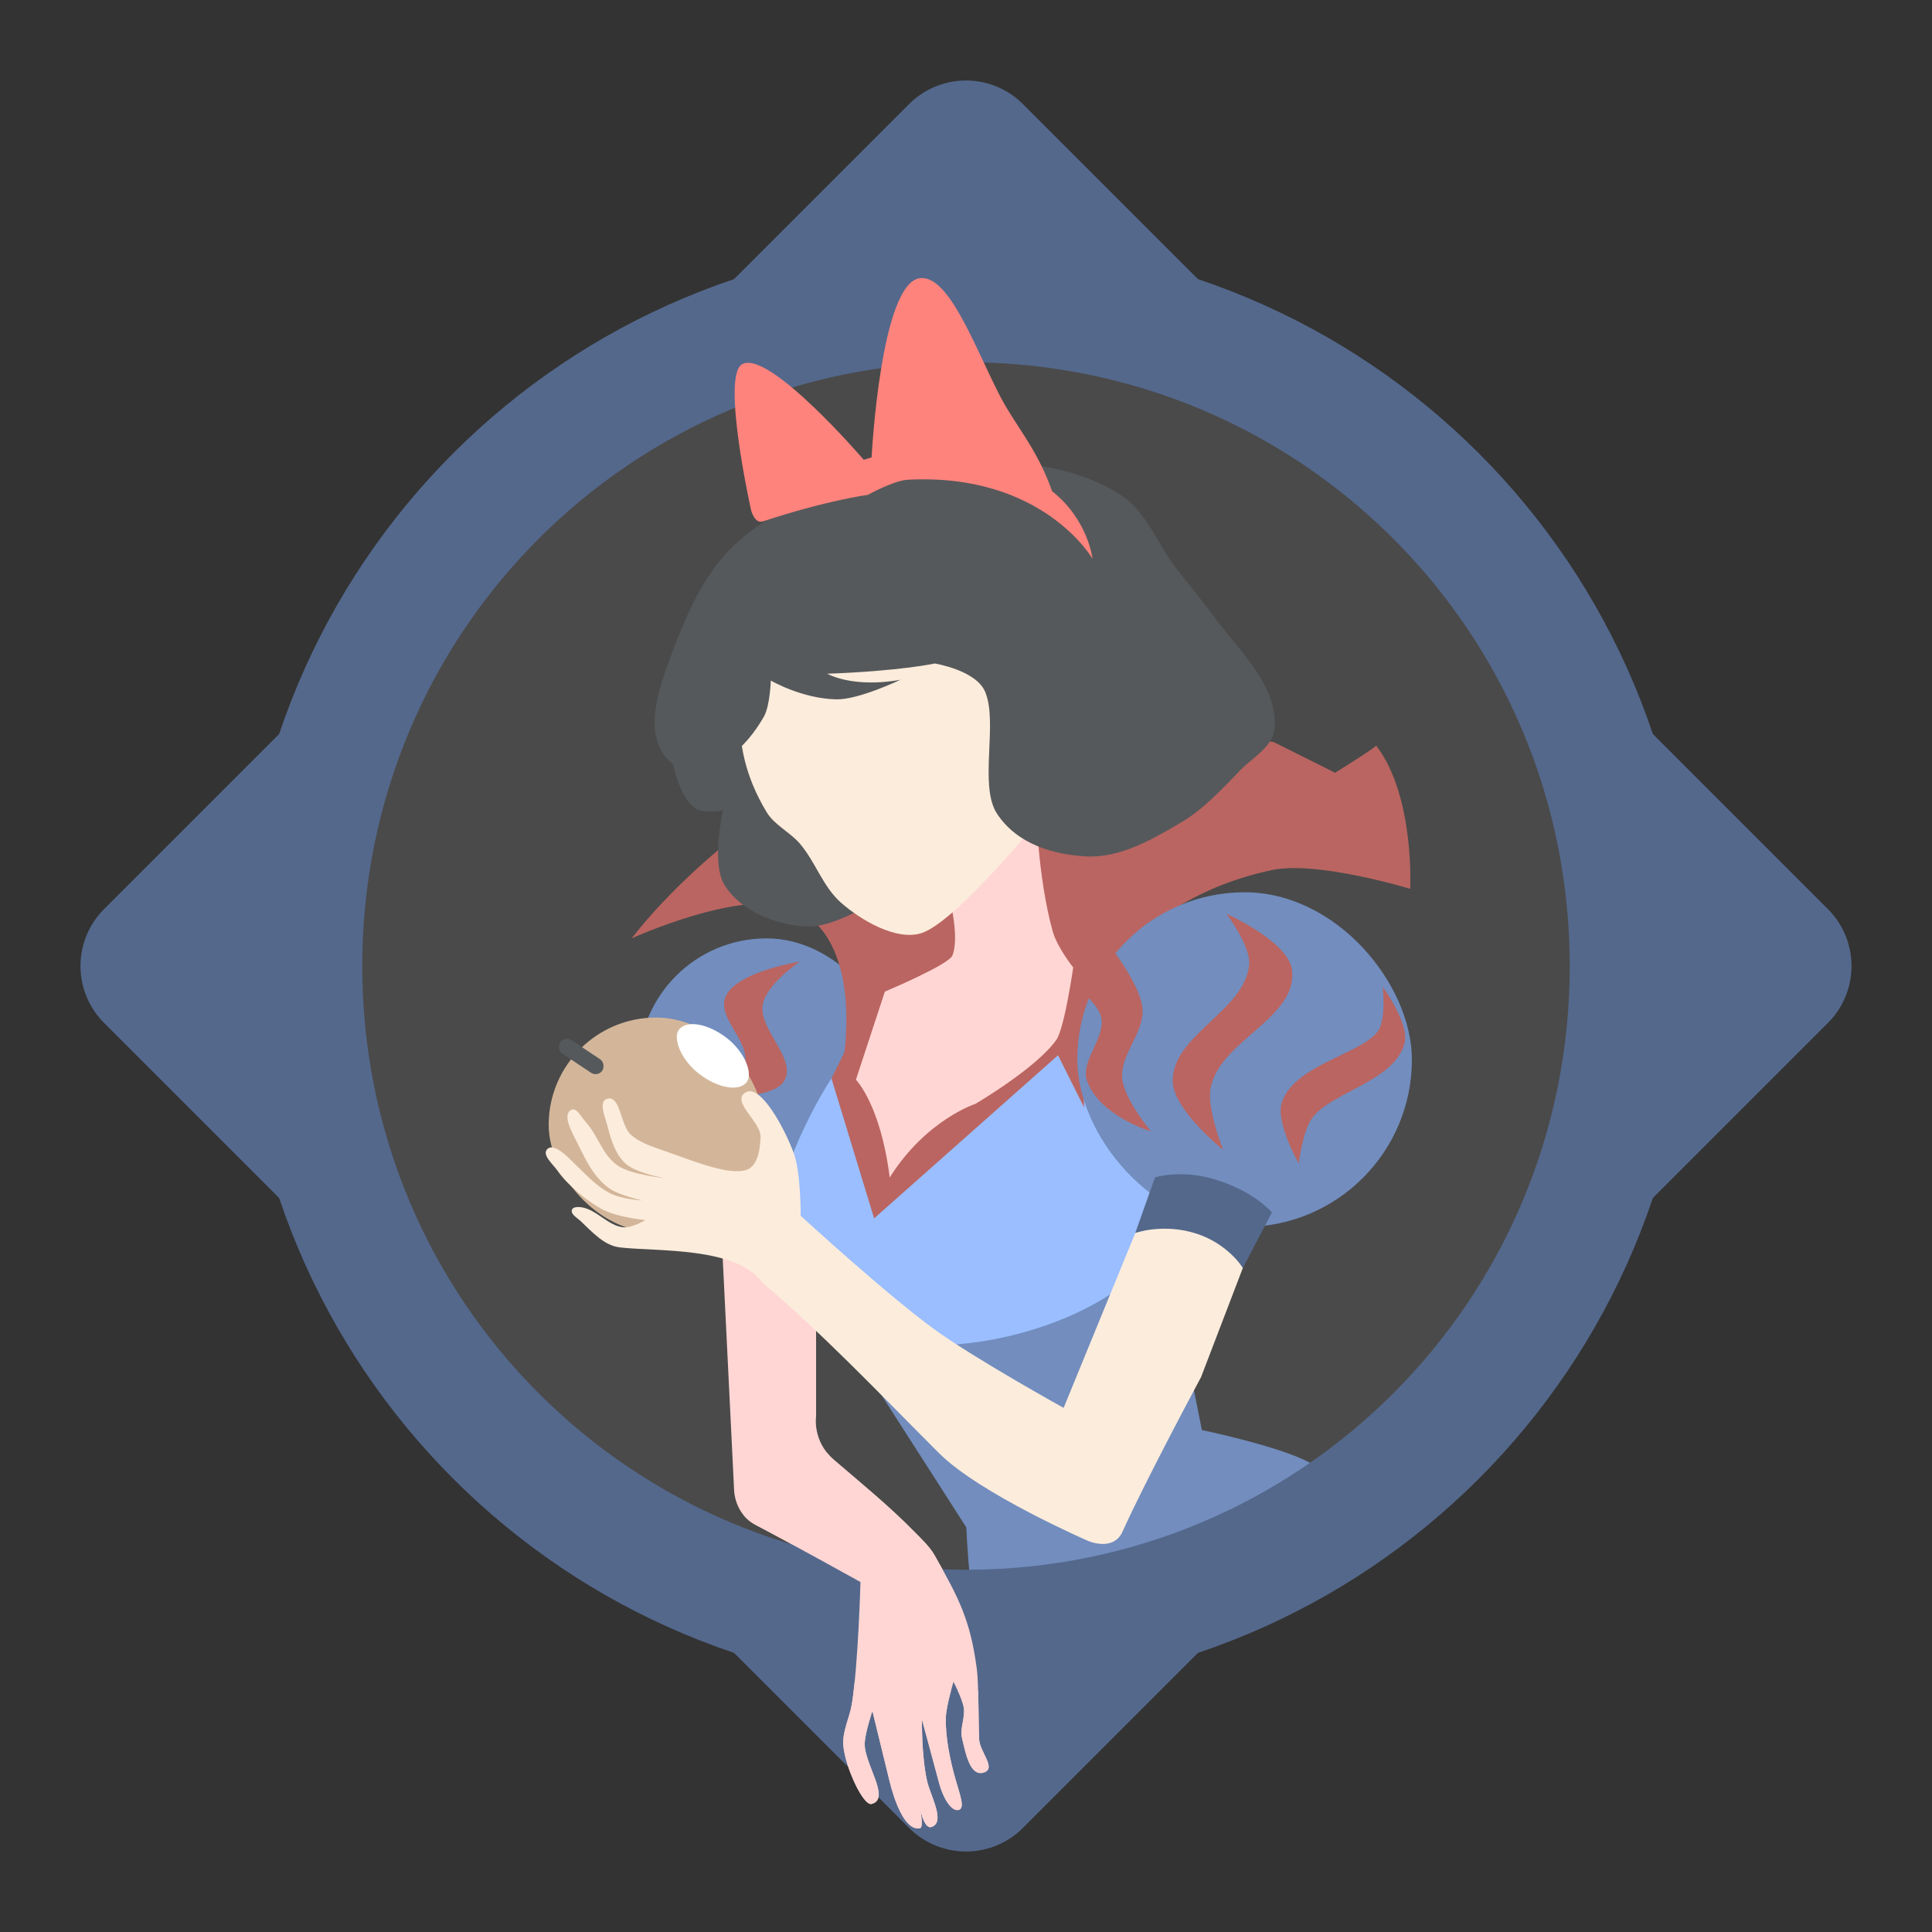 <?xml version="1.0" encoding="UTF-8" standalone="no"?>
<svg
   xmlns:dc="http://purl.org/dc/elements/1.1/"
   xmlns:cc="http://creativecommons.org/ns#"
   xmlns:rdf="http://www.w3.org/1999/02/22-rdf-syntax-ns#"
   xmlns:svg="http://www.w3.org/2000/svg"
   xmlns="http://www.w3.org/2000/svg"
   xmlns:sodipodi="http://sodipodi.sourceforge.net/DTD/sodipodi-0.dtd"
   xmlns:inkscape="http://www.inkscape.org/namespaces/inkscape"
   viewBox="0 0 192 192"
   version="1.1"
   id="svg16"
   sodipodi:docname="tales_of_grimm.svg"
   inkscape:version="0.92.4 (5da689c313, 2019-01-14)">
  <rect x="0" y="0" width="192" height="192" fill="#333333" stroke="none"/>
  <sodipodi:namedview
     pagecolor="#ffffff"
     bordercolor="#666666"
     borderopacity="1"
     objecttolerance="10"
     gridtolerance="10"
     guidetolerance="10"
     inkscape:pageopacity="0"
     inkscape:pageshadow="2"
     inkscape:window-width="1920"
     inkscape:window-height="1017"
     id="namedview18"
     showgrid="true"
     inkscape:zoom="2.1174593"
     inkscape:cx="112.34594"
     inkscape:cy="91.019434"
     inkscape:window-x="-8"
     inkscape:window-y="-8"
     inkscape:window-maximized="1"
     inkscape:current-layer="svg16"
     inkscape:snap-global="false">
    <inkscape:grid
       type="xygrid"
       id="grid827"
       spacingx="4"
       spacingy="4" />
  </sodipodi:namedview>
  <defs
     id="defs4">
    <style
       id="style2">.a{fill:none;stroke:#b1b5bd;stroke-linecap:round;stroke-linejoin:round;isolation:isolate;opacity:0.63;}</style>
  </defs>
  <path
     style="fill:#54688c;stroke:#54688c;stroke-width:16;stroke-linecap:round;stroke-linejoin:round;stroke-miterlimit:4;stroke-dasharray:none;stroke-opacity:1"
     d="M 96,16 16,96 96,176 176,96 Z"
     id="path860"
     inkscape:connector-curvature="0"
     sodipodi:nodetypes="ccccc" />
  <rect
     style="opacity:1;vector-effect:none;fill:#4a4a4a;fill-opacity:1;fill-rule:evenodd;stroke:none;stroke-width:3.368;stroke-linecap:round;stroke-linejoin:round;stroke-miterlimit:4;stroke-dasharray:none;stroke-opacity:1;paint-order:stroke fill markers"
     id="rect829"
     width="128"
     height="128"
     x="32"
     y="32"
     ry="64" />
  <rect
     style="opacity:1;vector-effect:none;fill:#728dbe;fill-opacity:1;fill-rule:evenodd;stroke:none;stroke-width:3.061;stroke-linecap:round;stroke-linejoin:round;stroke-miterlimit:4;stroke-dasharray:none;stroke-opacity:1;paint-order:stroke fill markers"
     id="rect857-8"
     width="25.45"
     height="25.45"
     x="63.455"
     y="93.254"
     ry="12.725" />
  <path
     style="fill:#ba6561;stroke:none;stroke-width:1px;stroke-linecap:butt;stroke-linejoin:miter;stroke-opacity:1"
     d="m 87.463,97.496 -4.835,9.671 3.393,17.391 20.869,-19.936 2.036,-12.386 -14.761,0.339 z"
     id="path853"
     inkscape:connector-curvature="0"
     sodipodi:nodetypes="ccccccc" />
  <path
     style="fill:#ffd6d4;stroke:none;stroke-width:1px;stroke-linecap:butt;stroke-linejoin:miter;stroke-opacity:1"
     d="m 71.769,123.964 1.188,24.177 c 0,0 0.047,2.309 2.121,3.393 3.51,1.835 10.434,5.684 10.434,5.684 0,0 -0.217,8.12 -0.848,12.089 -0.23,1.45 -0.979,2.737 -0.848,4.199 0.191,2.129 1.976,5.98 2.799,5.769 1.984,-0.51 -0.81,-4.064 -0.679,-6.108 0.069,-1.075 0.763,-3.139 0.763,-3.139 0,0 1.055,4.338 1.697,6.956 0.443,1.809 1.485,4.966 3.012,4.708 0.476,-0.08 -0.042,-2.248 -0.042,-2.248 0,0 0.414,2.361 1.188,2.121 1.464,-0.455 -0.089,-3.085 -0.424,-4.581 -0.561,-2.502 -0.509,-6.108 -0.509,-6.108 0,0 1.247,4.583 1.697,6.278 0.45,1.694 1.279,2.89 1.951,2.715 0.672,-0.175 0.116,-1.525 -0.339,-3.139 -0.455,-1.614 -0.991,-3.992 -0.933,-6.023 0.035,-1.214 0.763,-3.563 0.763,-3.563 0,0 0.87,1.643 1.018,2.545 0.165,1.006 -0.41,2.063 -0.17,3.054 0.355,1.466 0.785,3.9 2.206,3.393 1.213,-0.433 -0.448,-2.022 -0.509,-3.308 -0.067,-1.415 -0.04,-5.537 -0.225,-6.941 -0.642,-4.876 -1.763,-7.018 -4.186,-11.298 -0.514,-0.907 -1.306,-1.63 -2.036,-2.375 -2.495,-2.547 -5.27,-4.803 -7.974,-7.126 -2.174,-1.867 -1.781,-4.326 -1.781,-4.326 V 128.884 Z"
     id="path884"
     inkscape:connector-curvature="0"
     sodipodi:nodetypes="ccscsssscsscssczzzscssssssssccc" />
  <path
     style="fill:#728dbe;stroke:none;stroke-width:1px;stroke-linecap:butt;stroke-linejoin:miter;stroke-opacity:1"
     d="m 96.031,151.789 c 0,0 0.26,5.815 0.848,8.653 C 98.267,167.132 104,165.8 104,165.8 L 137.699,152 c 0,0 -0.403,-3.163 -7.905,-6.828 -3.232,-1.579 -10.35,-3.054 -10.35,-3.054 l -3.733,-18.663 -28.334,3.902 -5.599,2.206 z"
     id="path831"
     inkscape:connector-curvature="0"
     sodipodi:nodetypes="csccsccccc" />
  <path
     style="fill:#9abeff;stroke:none;stroke-width:1px;stroke-linecap:butt;stroke-linejoin:miter;stroke-opacity:1"
     d="m 77.028,126.17 c -1.527,-8.291 5.599,-19.003 5.599,-19.003 l 4.242,13.913 19.512,-17.306 c 0,0 8.719,9.322 10.01,15.27 0.316,1.454 0.142,3.17 -0.679,4.411 -3.193,4.831 -9.151,7.725 -14.761,9.162 -6.09,1.56 -13.134,1.636 -18.833,-1.018 -2.249,-1.047 -4.641,-2.99 -5.09,-5.429 z"
     id="path833"
     inkscape:connector-curvature="0"
     sodipodi:nodetypes="scccsssss" />
  <path
     style="fill:#ba6561;stroke:none;stroke-width:1px;stroke-linecap:butt;stroke-linejoin:miter;stroke-opacity:1"
     d="m 62.776,93.254 c 0,0 11.13,-15.089 30.031,-20.36 10.844,-3.024 33.764,0.848 33.764,0.848 l 6.108,3.054 c 0,0 4.25,-2.633 4.072,-2.715 3.866,5.01 3.393,14.252 3.393,14.252 0,0 -9.22,-2.823 -13.743,-1.866 -6.757,1.428 -13.117,5.015 -16.797,10.859 -2.303,3.657 -1.866,12.725 -1.866,12.725 l -3.054,-6.108 2.045,-8.003 -5.947,-3.364 c 0,0 -9.378,3.933 -14.211,7.793 -0.953,0.761 -2.677,4.332 -2.677,4.332 0,0 1.793,-11.345 -4.829,-14.331 -5.026,-2.266 -16.288,2.884 -16.288,2.884 z"
     id="path851"
     inkscape:connector-curvature="0"
     sodipodi:nodetypes="csccccssccccscsc" />
  <path
     style="fill:#ffd6d4;stroke:none;stroke-width:1px;stroke-linecap:butt;stroke-linejoin:miter;stroke-opacity:1"
     d="m 88.419,117.018 c -0.909,-7.253 -3.359,-9.718 -3.359,-9.718 l 2.879,-8.758 c 0,0 6.374,-2.671 6.718,-3.599 0.897,-2.414 -0.84,-7.678 -0.84,-7.678 l 9.118,-7.558 c 0,0 0.142,7.345 1.68,12.837 0.458,1.637 2.04,3.599 2.04,3.599 0,0 -0.862,6.034 -1.68,7.198 -1.963,2.796 -8.038,6.359 -8.038,6.359 0,0 -4.904,1.577 -8.518,7.318 z"
     id="path855"
     inkscape:connector-curvature="0"
     sodipodi:nodetypes="cccsccscscc" />
  <rect
     style="opacity:1;vector-effect:none;fill:#728dbe;fill-opacity:1;fill-rule:evenodd;stroke:none;stroke-width:4;stroke-linecap:round;stroke-linejoin:round;stroke-miterlimit:4;stroke-dasharray:none;stroke-opacity:1;paint-order:stroke fill markers"
     id="rect857"
     width="33.255"
     height="33.255"
     x="107.059"
     y="88.673"
     ry="16.627" />
  <path
     style="fill:#ba6561;stroke:none;stroke-width:1px;stroke-linecap:butt;stroke-linejoin:miter;stroke-opacity:1"
     d="m 79.478,95.574 c 0,0 -6.231,0.962 -7.347,3.423 -0.946,2.085 2.274,4.333 1.92,6.595 -0.208,1.327 -2.254,3.339 -2.254,3.339 0,0 5.191,0.297 6.178,-1.586 1.157,-2.207 -2.612,-5.061 -2.171,-7.514 0.371,-2.059 3.673,-4.258 3.673,-4.258 z"
     id="path848"
     inkscape:connector-curvature="0"
     sodipodi:nodetypes="csscssc" />
  <rect
     style="opacity:1;vector-effect:none;fill:#d3b69a;fill-opacity:1;fill-rule:evenodd;stroke:none;stroke-width:4;stroke-linecap:round;stroke-linejoin:round;stroke-miterlimit:4;stroke-dasharray:none;stroke-opacity:1;paint-order:stroke fill markers"
     id="rect878"
     width="21.355"
     height="21.355"
     x="54.527"
     y="101.121"
     ry="10.677" />
  <path
     style="fill:#fcecdc;stroke:none;stroke-width:1px;stroke-linecap:butt;stroke-linejoin:miter;stroke-opacity:1"
     d="m 112.828,122.522 -7.126,17.391 c 0,0 -8.7,-4.82 -12.725,-7.72 -4.753,-3.425 -13.404,-11.368 -13.404,-11.368 0,0 0.023,-4.251 -0.679,-6.193 -0.876,-2.424 -3.297,-6.941 -4.78,-6.077 -1.547,0.902 1.534,2.899 1.471,4.465 -0.047,1.165 -0.264,2.82 -1.357,3.224 -1.844,0.681 -5.887,-1.095 -8.907,-2.121 -0.934,-0.317 -1.894,-0.7 -2.63,-1.357 -1.064,-0.951 -1.016,-3.997 -2.375,-3.563 -0.889,0.284 -0.139,1.893 0.085,2.799 0.325,1.314 0.778,2.74 1.781,3.648 1.029,0.93 3.902,1.442 3.902,1.442 0,0 -3.276,-0.351 -4.581,-1.183 -1.646,-1.051 -1.99,-2.975 -3.308,-4.416 -0.42,-0.459 -0.897,-1.488 -1.442,-1.188 -0.799,0.44 -0.082,1.906 0.339,2.715 0.972,1.866 1.71,3.831 3.478,5.094 0.899,0.642 3.224,1.183 3.224,1.183 0,0 -2.08,-0.115 -3.267,-0.763 -1.404,-0.767 -2.284,-1.801 -4.028,-3.478 -0.549,-0.528 -1.601,-1.404 -2.121,-0.848 -0.536,0.573 0.568,1.478 1.018,2.121 1.021,1.458 2.836,2.954 4.392,3.817 1.494,0.829 4.345,1.103 4.345,1.103 0,0 -1.275,0.779 -2.16,0.718 -1.505,-0.104 -2.707,-1.792 -4.202,-1.991 -0.32,-0.043 -0.83,-0.051 -0.933,0.254 -0.148,0.44 0.51,0.785 0.848,1.103 1.143,1.074 2.344,2.447 3.902,2.63 3.742,0.439 11.567,-0.101 14.195,3.513 6.266,5.35 11.197,10.596 17.532,16.932 4.06,4.061 14.846,8.738 14.846,8.738 0,0 2.484,1.081 3.393,-0.933 2.361,-5.233 7.805,-15.355 7.805,-15.355 l 4.157,-10.859 -3.393,-5.429 z"
     id="path876"
     inkscape:connector-curvature="0"
     sodipodi:nodetypes="ccscssssssssscssssscssssscssssscscscccc" />
  <path
     style="fill:#54688c;stroke:none;stroke-width:1px;stroke-linecap:butt;stroke-linejoin:miter;stroke-opacity:1"
     d="m 112.828,122.522 1.951,-5.514 c 0,0 2.515,-0.812 5.853,0.17 3.982,1.171 5.769,3.308 5.769,3.308 l -2.884,5.514 c 0,0 -1.453,-2.365 -4.581,-3.393 -3.264,-1.073 -6.108,-0.085 -6.108,-0.085 z"
     id="path874"
     inkscape:connector-curvature="0"
     sodipodi:nodetypes="ccsccsc" />
  <rect
     style="opacity:1;vector-effect:none;fill:#ffffff;fill-opacity:1;fill-rule:evenodd;stroke:none;stroke-width:4;stroke-linecap:round;stroke-linejoin:round;stroke-miterlimit:4;stroke-dasharray:none;stroke-opacity:1;paint-order:stroke fill markers"
     id="rect880"
     width="8.518"
     height="4.499"
     x="115.958"
     y="37.462"
     ry="2.249"
     rx="4.259"
     transform="rotate(37.695)" />
  <rect
     style="opacity:1;vector-effect:none;fill:#56595b;fill-opacity:1;fill-rule:evenodd;stroke:none;stroke-width:4;stroke-linecap:round;stroke-linejoin:round;stroke-miterlimit:4;stroke-dasharray:none;stroke-opacity:1;paint-order:stroke fill markers"
     id="rect882"
     width="5.039"
     height="1.62"
     x="103.792"
     y="54.488"
     ry="0.81"
     transform="rotate(33.699)" />
  <path
     style="fill:#56595b;stroke:none;stroke-width:1px;stroke-linecap:butt;stroke-linejoin:miter;stroke-opacity:1"
     d="m 66.255,71.537 c 0,0 0.326,7.083 2.884,8.823 0.773,0.526 2.715,0.17 2.715,0.17 0,0 -1.224,5.268 0.17,7.465 1.666,2.627 5.287,4.039 8.398,4.072 3.391,0.036 9.247,-4.242 9.247,-4.242 L 81.44,71.707 Z"
     id="path923"
     inkscape:connector-curvature="0"
     sodipodi:nodetypes="cscssccc" />
  <path
     style="fill:#fcecdc;stroke:none;stroke-width:1px;stroke-linecap:butt;stroke-linejoin:miter;stroke-opacity:1"
     d="m 74.229,67.55 c 0,0 -2.468,5.824 1.951,13.149 0.785,1.302 2.318,1.986 3.308,3.139 1.549,1.803 2.29,4.281 4.072,5.853 1.963,1.732 5.471,3.82 7.974,3.054 3.505,-1.072 12.131,-11.792 12.131,-11.792 L 103.072,62.63 81.27,58.558 Z"
     id="path919"
     inkscape:connector-curvature="0"
     sodipodi:nodetypes="csssscccc" />
  <path
     style="fill:#56595b;stroke:none;stroke-width:1px;stroke-linecap:butt;stroke-linejoin:miter;stroke-opacity:1"
     d="m 66.594,65.429 c -1.114,3.018 -2.447,6.814 -0.679,9.501 1.022,1.553 2.61,1.732 4.411,1.272 2.426,-0.618 4.366,-2.826 5.599,-5.005 0.595,-1.052 0.679,-3.563 0.679,-3.563 0,0 3.08,1.803 6.532,1.866 2.218,0.04 6.362,-1.951 6.362,-1.951 0,0 -4.225,0.913 -7.296,-0.594 7.356,-0.271 10.689,-1.018 10.689,-1.018 0,0 4.082,0.649 5.005,2.799 1.316,3.066 -0.645,9.343 1.188,12.131 1.996,3.038 5.623,4.08 8.907,4.242 3.332,0.164 6.546,-1.693 9.416,-3.393 2.241,-1.328 4.039,-3.307 5.853,-5.175 1.231,-1.267 3.216,-2.314 3.393,-4.072 0.426,-4.217 -3.494,-7.797 -6.023,-11.198 -1.289,-1.733 -2.307,-2.973 -3.648,-4.666 -2.002,-2.529 -2.962,-5.735 -5.684,-7.465 -5.382,-3.421 -13.022,-3.737 -19.342,-2.884 -6.588,0.889 -13.46,3.123 -18.494,7.465 -3.426,2.956 -5.304,7.462 -6.871,11.707 z"
     id="path921"
     inkscape:connector-curvature="0"
     sodipodi:nodetypes="sssscscccssssssssssss" />
  <path
     style="opacity:1;vector-effect:none;fill:#54688c;fill-opacity:1;fill-rule:evenodd;stroke:none;stroke-width:3.789;stroke-linecap:round;stroke-linejoin:round;stroke-miterlimit:4;stroke-dasharray:none;stroke-opacity:1;paint-order:stroke fill markers"
     d="M 96 24 C 56.112 24 24 56.112 24 96 C 24 135.888 56.112 168 96 168 C 135.888 168 168 135.888 168 96 C 168 56.112 135.888 24 96 24 z M 96 36 C 129.24 36 156 62.76 156 96 C 156 129.24 129.24 156 96 156 C 62.76 156 36 129.24 36 96 C 36 62.76 62.76 36 96 36 z "
     id="rect837" />
  <path
     style="fill:#ff837d;stroke:none;stroke-width:1px;stroke-linecap:butt;stroke-linejoin:miter;stroke-opacity:1"
     d="m 108.575,55.532 c 0,0 -4.923,-8.557 -18.356,-7.858 -1.409,0.073 -3.959,1.5 -3.959,1.5 0,0 -4.138,0.554 -10.438,2.639 -0.871,0.288 -1.2,-1.2 -1.2,-1.2 0,0 -2.92,-13.145 -0.9,-14.397 2.602,-1.612 12.117,9.478 12.117,9.478 l 0.78,-0.24 c 0,0 0.89,-17.482 4.859,-17.816 2.822,-0.237 5.296,6.584 7.798,11.517 1.584,3.123 3.75,5.316 5.279,9.658 3.598,2.852 4.019,6.718 4.019,6.718 z"
     id="path925"
     inkscape:connector-curvature="0"
     sodipodi:nodetypes="cscscsccsscc" />
  <path
     style="fill:#ffd6d4;stroke:none;stroke-width:1px;stroke-linecap:butt;stroke-linejoin:miter;stroke-opacity:1"
     d="M 82.182 144.365 L 73.898 150.576 C 74.192 150.934 74.572 151.271 75.076 151.535 C 78.586 153.37 85.512 157.219 85.512 157.219 C 85.512 157.219 85.295 165.337 84.664 169.307 C 84.434 170.757 83.683 172.043 83.814 173.506 C 84.005 175.635 85.792 179.487 86.615 179.275 C 88.599 178.766 85.805 175.212 85.936 173.168 C 86.004 172.093 86.699 170.027 86.699 170.027 C 86.699 170.027 87.755 174.366 88.396 176.984 C 88.84 178.794 89.882 181.951 91.408 181.693 C 91.884 181.613 91.365 179.445 91.365 179.445 C 91.365 179.445 91.779 181.807 92.553 181.566 C 94.017 181.111 92.464 178.481 92.129 176.984 C 91.568 174.483 91.619 170.877 91.619 170.877 C 91.619 170.877 92.867 175.46 93.316 177.154 C 93.766 178.849 94.595 180.044 95.268 179.869 C 95.94 179.694 95.383 178.344 94.928 176.73 C 94.472 175.117 93.936 172.738 93.994 170.707 C 94.029 169.493 94.758 167.145 94.758 167.145 C 94.758 167.145 95.63 168.788 95.777 169.689 C 95.942 170.696 95.367 171.751 95.607 172.742 C 95.962 174.208 96.392 176.643 97.812 176.137 C 99.025 175.704 97.363 174.114 97.303 172.828 C 97.236 171.413 97.263 167.291 97.078 165.887 C 96.436 161.011 95.316 158.868 92.893 154.588 C 92.379 153.68 91.585 152.958 90.855 152.213 C 88.361 149.666 85.585 147.41 82.881 145.088 C 82.609 144.855 82.379 144.611 82.182 144.365 z "
     id="path884-3" />
  <path
     style="fill:#ba6561;stroke:none;stroke-width:1px;stroke-linecap:butt;stroke-linejoin:miter;stroke-opacity:1"
     d="m 121.555,114.275 c 0,0 -4.923,-3.958 -5.009,-6.762 -0.142,-4.645 7.241,-7.055 7.597,-11.688 0.14,-1.826 -2.254,-5.009 -2.254,-5.009 0,0 6.183,2.751 6.512,5.594 0.558,4.827 -7.25,6.987 -8.098,11.771 -0.369,2.081 1.252,6.094 1.252,6.094 z"
     id="path852"
     inkscape:connector-curvature="0"
     sodipodi:nodetypes="csscssc" />
  <path
     style="fill:#ba6561;stroke:none;stroke-width:1px;stroke-linecap:butt;stroke-linejoin:miter;stroke-opacity:1"
     d="m 129.068,115.611 c 0,0 -2.361,-4.105 -1.67,-6.094 1.293,-3.723 7.879,-4.77 9.517,-7.013 0.876,-1.198 0.501,-4.425 0.501,-4.425 0,0 2.685,3.661 2.171,5.594 -1.013,3.805 -7.245,4.825 -9.183,7.43 -0.935,1.258 -1.336,4.508 -1.336,4.508 z"
     id="path854"
     inkscape:connector-curvature="0"
     sodipodi:nodetypes="csscssc" />
  <path
     style="fill:#ba6561;stroke:none;stroke-width:1px;stroke-linecap:butt;stroke-linejoin:miter;stroke-opacity:1"
     d="m 107.362,98.413 c 0,0 1.848,1.486 2.087,2.755 0.381,2.017 -2.113,4.329 -1.419,6.261 1.25,3.481 6.345,5.009 6.345,5.009 0,0 -2.606,-3.151 -2.838,-5.176 -0.283,-2.457 2.173,-4.546 2.004,-7.013 -0.151,-2.21 -3.005,-5.927 -3.005,-5.927 z"
     id="path850"
     inkscape:connector-curvature="0"
     sodipodi:nodetypes="csscsscc" />
</svg>
